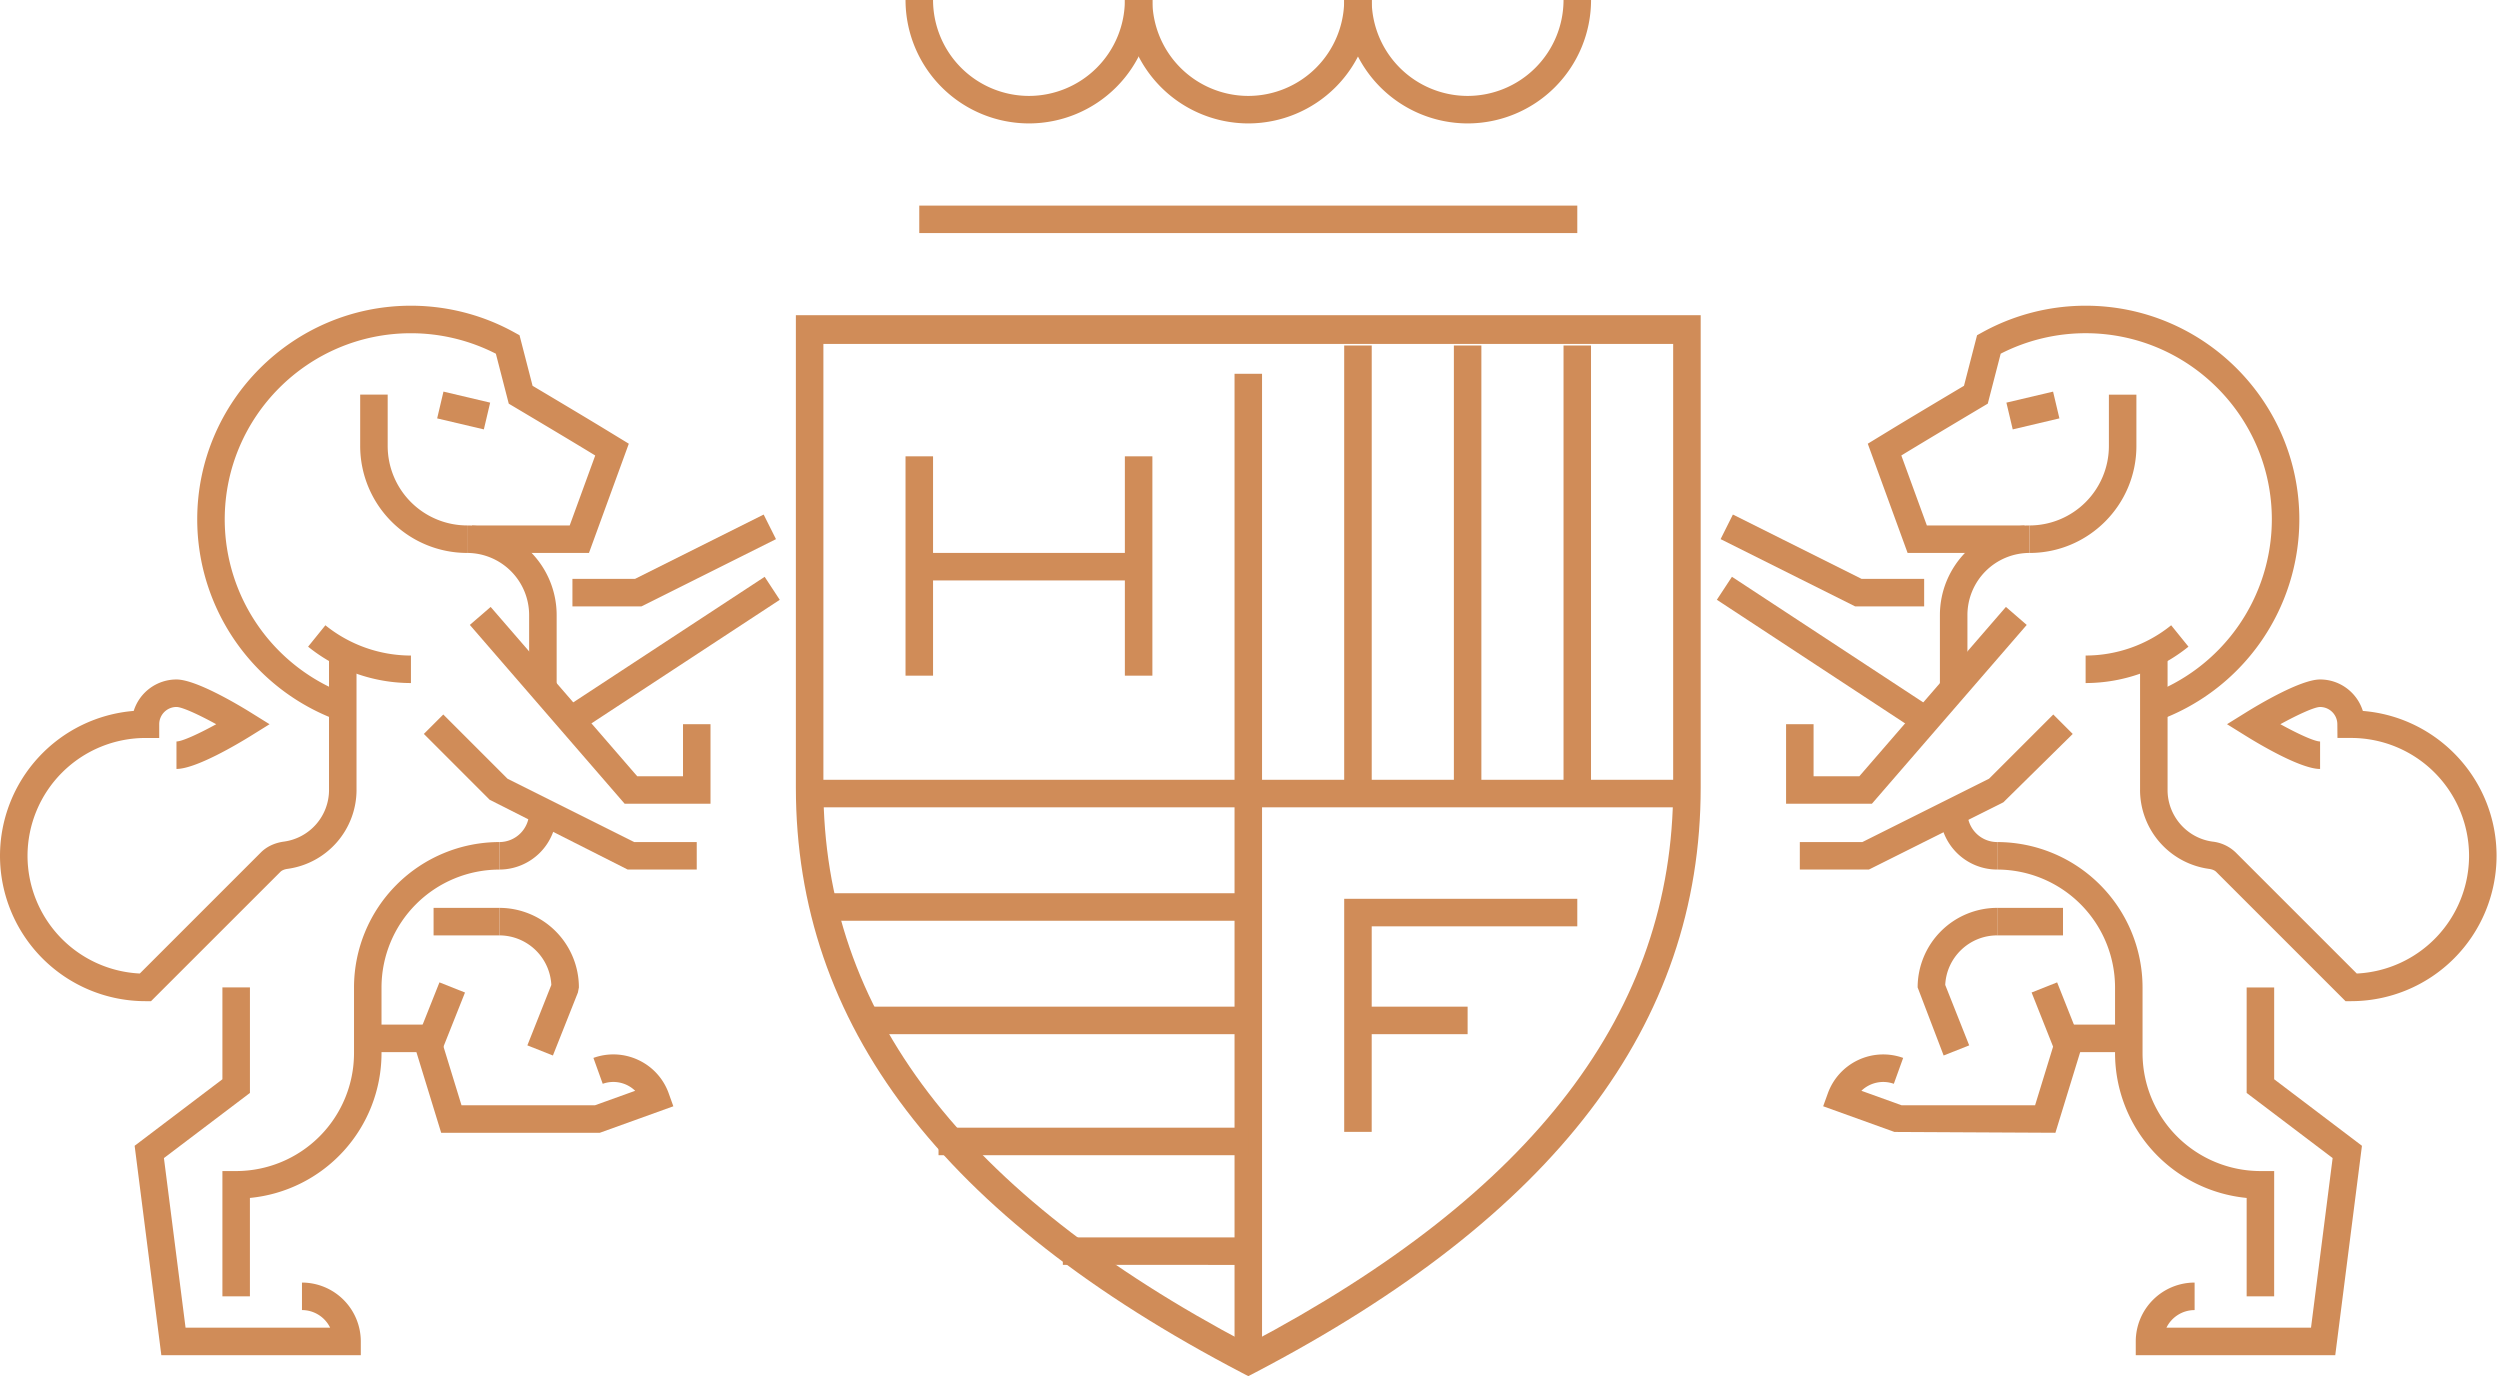 <svg xmlns="http://www.w3.org/2000/svg" width="109" height="60" viewBox="0 0 109 60"><g><g><g ><g><g ><g><path fill="#d08c58" d="M72.95 14.996V34.34c0 9.749-6.06 17.687-18.525 24.26C41.96 52.025 35.9 44.087 35.9 34.339V14.996zM54.695 59.86C67.786 53.026 74.15 44.678 74.15 34.34V13.744H34.7v20.594c0 10.339 6.364 18.687 19.457 25.521l.268.14z"/></g></g></g><g><g ><g><path fill="#d08c58" d="M53.826 59.33V16.297h1.199V59.33z"/></g></g></g><g><g ><g><path fill="#d08c58" d="M35.299 35.199v-1.2H73.55v1.2z"/></g></g></g><g><g ><g><path fill="#d08c58" d="M35.994 40.145v-1.2h18.431v1.2z"/></g></g></g><g><g ><g><path fill="#d08c58" d="M37.631 45.09v-1.2h16.794v1.2z"/></g></g></g><g><g ><g><path fill="#d08c58" d="M40.92 50.367v-1.2h13.505v1.2z"/></g></g></g><g><g ><g><path fill="#d08c58" d="M46.34 55.148V53.95h8.085v1.2z"/></g></g></g><g><g ><g><path fill="#d08c58" d="M58.607 34.19V15.064h1.2V34.19z"/></g></g></g><g><g ><g><path fill="#d08c58" d="M63.389 34.19V15.064h1.199V34.19z"/></g></g></g><g><g ><g><path fill="#d08c58" d="M68.17 34.19V15.064h1.198V34.19z"/></g></g></g><g><g ><g><path fill="#d08c58" d="M39.481 29.459v-9.563h1.2v9.563z"/></g></g></g><g><g ><g><path fill="#d08c58" d="M49.044 29.459v-9.563h1.2v9.563z"/></g></g></g><g><g ><g><path fill="#d08c58" d="M40.08 25.307v-1.2h9.564v1.2z"/></g></g></g><g><g ><g><path fill="#d08c58" d="M59.806 49.35h-1.199V39.188H68.77v1.199h-8.963z"/></g></g></g><g><g ><g><path fill="#d08c58" d="M59.207 45.09v-1.2h4.781v1.2z"/></g></g></g><g><g ><g><path fill="#d08c58" d="M40.08 10.162V8.963H68.77v1.2z"/></g></g></g><g><g ><g><path fill="#d08c58" d="M44.862 5.381A5.387 5.387 0 0 1 39.481 0h1.2a4.187 4.187 0 0 0 4.181 4.182A4.187 4.187 0 0 0 49.044 0h1.2a5.387 5.387 0 0 1-5.382 5.381z"/></g></g></g><g><g ><g><path fill="#d08c58" d="M54.425 5.381A5.387 5.387 0 0 1 49.045 0h1.198a4.187 4.187 0 0 0 4.182 4.182A4.187 4.187 0 0 0 58.607 0h1.2a5.387 5.387 0 0 1-5.382 5.381z"/></g></g></g><g><g ><g><path fill="#d08c58" d="M63.988 5.381A5.387 5.387 0 0 1 58.608 0h1.198a4.187 4.187 0 0 0 4.182 4.182A4.186 4.186 0 0 0 68.17 0h1.2a5.386 5.386 0 0 1-5.38 5.381z"/></g></g></g></g><g ><g><g ><g><g ><path fill="#d08c58" d="M10.896 56.52H9.697v-5.462h.6a5.144 5.144 0 0 0 5.138-5.138v-2.868a6.344 6.344 0 0 1 6.336-6.338v1.2a5.144 5.144 0 0 0-5.137 5.138v2.868a6.347 6.347 0 0 1-5.738 6.31z"/></g></g></g><g ><g><g ><path fill="#d08c58" d="M18.904 40.782v-1.199h2.867v1.2z"/></g></g></g><g ><g><g ><path fill="#d08c58" d="M24.107 46.02l-1.114-.442 1.045-2.635a2.272 2.272 0 0 0-2.266-2.16v-1.2a3.472 3.472 0 0 1 3.468 3.469l-.043.221z"/></g></g></g><g ><g><g ><path fill="#d08c58" d="M19.182 46.02l-1.114-.443 1.092-2.746 1.114.443z"/></g></g></g><g ><g><g ><path fill="#d08c58" d="M14.345 34.445v-5.738h1.199v5.738z"/></g></g></g><g ><g><g ><path fill="#d08c58" d="M30.378 37.913h-3.01l-6.02-3.044-2.868-2.87.847-.847 2.8 2.8 5.524 2.762h2.727z"/></g></g></g><g ><g><g ><path fill="#d08c58" d="M15.731 59.086H7.034l-1.164-9.13 3.827-2.9v-4.004h1.2v4.6l-3.75 2.84.943 7.395h6.304a1.368 1.368 0 0 0-1.228-.768V55.92a2.569 2.569 0 0 1 2.565 2.566z"/></g></g></g><g ><g><g ><path fill="#d08c58" d="M26.153 49.389h-6.918l-1.182-3.85 1.146-.352.922 3.002h5.823l1.75-.63a1.367 1.367 0 0 0-1.415-.305l-.406-1.129a2.552 2.552 0 0 1 1.961.092 2.55 2.55 0 0 1 1.322 1.453l.202.564z"/></g></g></g><g ><g><g ><path fill="#d08c58" d="M27.968 26.438h-3.01V25.24h2.727l5.611-2.805.537 1.072z"/></g></g></g><g ><g><g ><path fill="#d08c58" d="M24.968 32.076l-.658-1.004 9.029-5.923.658 1.003z"/></g></g></g><g ><g><g ><path fill="#d08c58" d="M21.772 37.913v-1.199a1.3 1.3 0 0 0 1.299-1.298h1.199a2.5 2.5 0 0 1-2.498 2.497z"/></g></g></g><g ><g><g ><path fill="#d08c58" d="M24.27 30.01h-1.2v-3.196a2.71 2.71 0 0 0-2.705-2.706v-1.199a3.91 3.91 0 0 1 3.905 3.905z"/></g></g></g><g ><g><g ><path fill="#d08c58" d="M20.365 24.108a4.666 4.666 0 0 1-4.661-4.661v-2.241h1.199v2.24a3.467 3.467 0 0 0 3.462 3.463z"/></g></g></g><g ><g><g ><path fill="#d08c58" d="M16.187 45.873v-1.199h2.717v1.2z"/></g></g></g><g ><g><g ><path fill="#d08c58" d="M6.585 43.651h-.248A6.344 6.344 0 0 1 0 37.314a6.346 6.346 0 0 1 5.83-6.318 1.955 1.955 0 0 1 1.864-1.371c.852 0 2.694 1.103 3.239 1.441l.82.51-.82.51c-.545.338-2.387 1.44-3.239 1.44v-1.198c.247 0 .978-.337 1.733-.752-.755-.415-1.486-.752-1.733-.752a.753.753 0 0 0-.752.752v.6h-.6A5.146 5.146 0 0 0 1.2 37.313a5.145 5.145 0 0 0 4.896 5.132l5.28-5.28c.255-.255.603-.418 1.01-.472a2.276 2.276 0 0 0 1.96-2.25h1.199a3.48 3.48 0 0 1-3 3.438c-.1.013-.235.047-.32.132z"/></g></g></g><g ><g><g ><path fill="#d08c58" d="M17.917 29.781a7.15 7.15 0 0 1-4.484-1.586l.754-.933a5.946 5.946 0 0 0 3.73 1.32z"/></g></g></g><g ><g><g ><path fill="#d08c58" d="M30.978 35.044h-3.742l-6.751-7.797.907-.785 6.391 7.383h1.996v-2.27h1.199z"/></g></g></g><g ><g><g ><path fill="#d08c58" d="M14.811 31.436a9.335 9.335 0 0 1-6.212-8.788c0-5.139 4.18-9.319 9.318-9.319 1.575 0 3.135.402 4.508 1.163l.226.124.569 2.205c.62.369 2.44 1.452 3.343 2.005l.853.52-1.737 4.762h-5.097V22.91h4.257l1.113-3.05-.016-.01c-1.094-.67-3.542-2.124-3.542-2.124l-.212-.126-.562-2.178a8.137 8.137 0 0 0-3.703-.893c-4.477 0-8.119 3.643-8.119 8.12a8.134 8.134 0 0 0 5.413 7.657z"/></g></g></g><g ><g><g ><path fill="#d08c58" d="M21.096 18.722l-2.036-.48.275-1.168 2.036.481z"/></g></g></g></g><g><g ><g><g ><path fill="#d08c58" d="M99.153 56.52h-1.199v-4.29a6.347 6.347 0 0 1-5.738-6.31v-2.868a5.145 5.145 0 0 0-5.138-5.139v-1.199a6.345 6.345 0 0 1 6.337 6.338v2.868a5.145 5.145 0 0 0 5.139 5.138h.6z"/></g></g></g><g ><g><g ><path fill="#d08c58" d="M87.078 40.782v-1.199h2.869v1.2z"/></g></g></g><g ><g><g ><path fill="#d08c58" d="M84.743 46.02l-1.134-2.968a3.473 3.473 0 0 1 3.469-3.469v1.2c-1.215 0-2.21.96-2.266 2.16l1.045 2.635z"/></g></g></g><g ><g><g ><path fill="#d08c58" d="M89.668 46.02l-1.09-2.747 1.113-.442 1.09 2.747z"/></g></g></g><g ><g><g ><path fill="#d08c58" d="M93.307 34.445v-5.738h1.199v5.738z"/></g></g></g><g ><g><g ><path fill="#d08c58" d="M81.482 37.913h-3.01v-1.199h2.726l5.524-2.762 2.801-2.8.848.848-3.025 2.981z"/></g></g></g><g ><g><g ><path fill="#d08c58" d="M101.817 59.086h-8.698v-.6a2.569 2.569 0 0 1 2.566-2.566v1.2c-.54 0-1.006.313-1.228.767h6.303l.943-7.395-3.749-2.84v-4.6h1.2v4.004l3.827 2.9z"/></g></g></g><g ><g><g ><path fill="#d08c58" d="M89.616 49.389l-7.017-.036-3.109-1.12.204-.564a2.567 2.567 0 0 1 3.284-1.544l-.407 1.129a1.371 1.371 0 0 0-1.414.304l1.75.631h5.823l.922-3.002 1.146.352z"/></g></g></g><g ><g><g ><path fill="#d08c58" d="M83.893 26.438h-3.01l-5.865-2.932.536-1.072 5.611 2.805h2.728z"/></g></g></g><g ><g><g ><path fill="#d08c58" d="M83.88 32.077l-9.025-5.927.658-1.002 9.025 5.926z"/></g></g></g><g ><g><g ><path fill="#d08c58" d="M87.078 37.913a2.5 2.5 0 0 1-2.497-2.497h1.199a1.3 1.3 0 0 0 1.298 1.298z"/></g></g></g><g ><g><g ><path fill="#d08c58" d="M85.78 30.01h-1.2v-3.196a3.91 3.91 0 0 1 3.906-3.905v1.199a2.71 2.71 0 0 0-2.706 2.706z"/></g></g></g><g ><g><g ><path fill="#d08c58" d="M88.486 24.108V22.91a3.467 3.467 0 0 0 3.462-3.462v-2.241h1.199v2.24c0 2.571-2.09 4.662-4.661 4.662z"/></g></g></g><g ><g><g ><path fill="#d08c58" d="M89.947 45.873v-1.199h2.717v1.2z"/></g></g></g><g ><g><g ><path fill="#d08c58" d="M102.513 43.651h-.248l-5.638-5.637c-.068-.068-.176-.112-.321-.132a3.479 3.479 0 0 1-3-3.437h1.2c0 1.13.842 2.097 1.96 2.249a1.73 1.73 0 0 1 1.009.472l5.281 5.28a5.145 5.145 0 0 0 4.895-5.132 5.144 5.144 0 0 0-5.138-5.139h-.6l-.005-.6a.753.753 0 0 0-.752-.75c-.247 0-.977.336-1.732.75.755.416 1.485.753 1.732.753v1.199c-.852 0-2.694-1.103-3.238-1.442l-.82-.51.82-.509c.544-.338 2.386-1.441 3.238-1.441.875 0 1.616.578 1.864 1.372 3.26.261 5.83 2.994 5.83 6.317a6.344 6.344 0 0 1-6.337 6.337z"/></g></g></g><g ><g><g ><path fill="#d08c58" d="M90.933 29.781v-1.2c1.355 0 2.68-.468 3.73-1.319l.754.933a7.15 7.15 0 0 1-4.484 1.586z"/></g></g></g><g ><g><g ><path fill="#d08c58" d="M81.614 35.044h-3.741v-3.468h1.199v2.27h1.994l6.392-7.384.907.785z"/></g></g></g><g ><g><g ><path fill="#d08c58" d="M94.04 31.436l-.401-1.131a8.134 8.134 0 0 0 5.413-7.657c0-4.477-3.642-8.12-8.119-8.12a8.136 8.136 0 0 0-3.703.893l-.563 2.178-.212.126c-.001.001-2.446 1.455-3.541 2.124l-.016.01 1.113 3.05h4.258v1.2h-5.097l-1.737-4.763.853-.52c.903-.553 2.722-1.636 3.342-2.005l.57-2.205.225-.124a9.326 9.326 0 0 1 4.508-1.163c5.138 0 9.318 4.18 9.318 9.319a9.335 9.335 0 0 1-6.212 8.788z"/></g></g></g><g ><g><g ><path fill="#d08c58" d="M87.755 18.722l-.276-1.167 2.035-.48.276 1.166z"/></g></g></g></g></g></g></g></svg>
